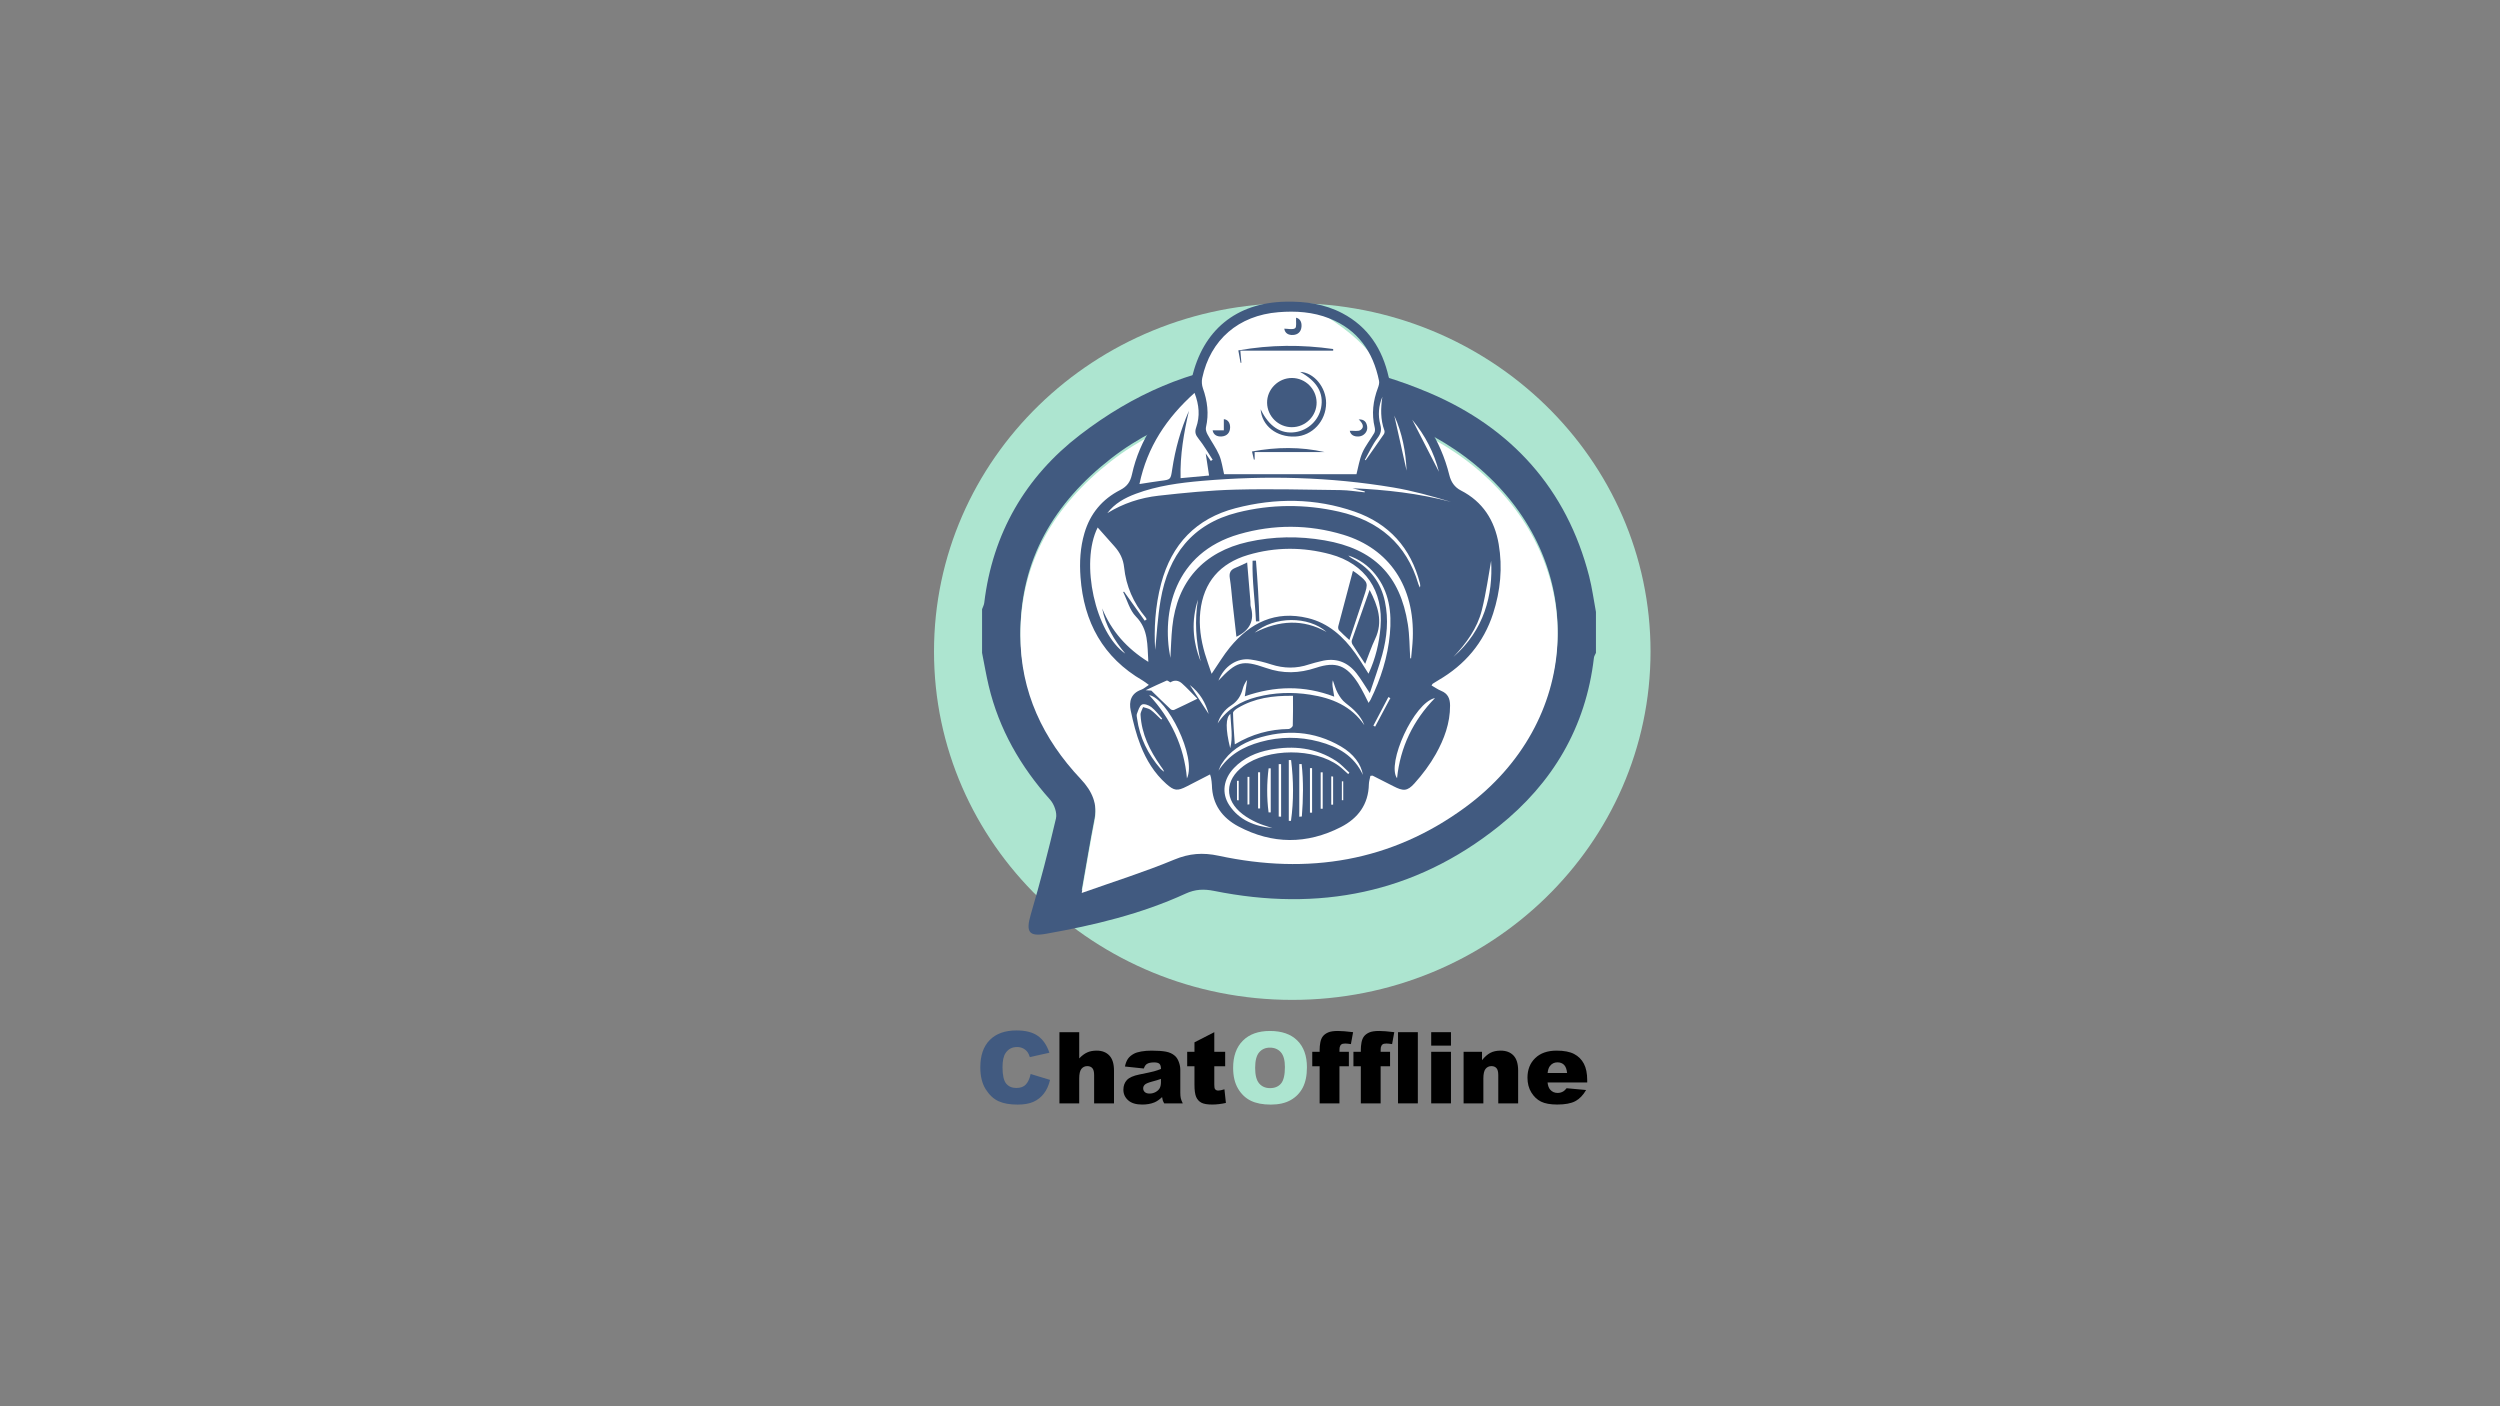 <?xml version="1.0" encoding="utf-8"?>
<!-- Generator: Adobe Illustrator 24.3.0, SVG Export Plug-In . SVG Version: 6.00 Build 0)  -->
<svg version="1.1" id="Capa_1" xmlns="http://www.w3.org/2000/svg" xmlns:xlink="http://www.w3.org/1999/xlink" x="0px" y="0px"
	 viewBox="0 0 1920 1080" style="enable-background:new 0 0 1920 1080;" xml:space="preserve">
<rect x="0" y="0" width="1920" height="1080" fill="#808080" stroke="none"/>
<style type="text/css">
	.st0{clip-path:url(#SVGID_2_);}
	.st1{clip-path:url(#SVGID_4_);fill:#415A80;}
	.st2{clip-path:url(#SVGID_4_);}
	.st3{clip-path:url(#SVGID_4_);fill:#ADE5D0;}
	.st4{clip-path:url(#SVGID_4_);fill:#FFFFFF;}
</style>
<g>
	<g>
		<defs>
			<rect id="SVGID_1_" x="113" width="1693.71" height="1080"/>
		</defs>
		<clipPath id="SVGID_2_">
			<use xlink:href="#SVGID_1_"  style="overflow:visible;"/>
		</clipPath>
		<g class="st0">
			<defs>
				<rect id="SVGID_3_" x="113" width="1693.71" height="1080"/>
			</defs>
			<clipPath id="SVGID_4_">
				<use xlink:href="#SVGID_3_"  style="overflow:visible;"/>
			</clipPath>
			<path class="st1" d="M791.53,824.85l14.92,4.51c-1,4.18-2.58,7.68-4.73,10.48c-2.16,2.81-4.83,4.92-8.02,6.35
				c-3.19,1.43-7.26,2.14-12.19,2.14c-5.99,0-10.88-0.87-14.67-2.61c-3.79-1.74-7.07-4.8-9.83-9.18c-2.76-4.38-4.13-9.99-4.13-16.82
				c0-9.11,2.42-16.11,7.27-21.01c4.85-4.89,11.71-7.34,20.57-7.34c6.94,0,12.39,1.4,16.36,4.21c3.97,2.81,6.92,7.11,8.85,12.93
				l-15.03,3.34c-0.53-1.68-1.08-2.91-1.65-3.68c-0.95-1.3-2.12-2.3-3.49-3c-1.38-0.7-2.92-1.05-4.62-1.05
				c-3.86,0-6.81,1.55-8.87,4.65c-1.55,2.3-2.33,5.92-2.33,10.85c0,6.1,0.93,10.29,2.78,12.55c1.85,2.26,4.46,3.4,7.82,3.4
				c3.26,0,5.72-0.91,7.38-2.74C789.57,830.98,790.78,828.33,791.53,824.85"/>
			<path class="st2" d="M813.66,792.71h15.18v20.14c2.06-2.14,4.11-3.67,6.16-4.59c2.04-0.92,4.45-1.38,7.24-1.38
				c4.13,0,7.38,1.26,9.75,3.77c2.38,2.51,3.56,6.37,3.56,11.56v25.18h-15.26v-21.78c0-2.49-0.46-4.25-1.38-5.28
				c-0.92-1.03-2.21-1.55-3.88-1.55c-1.84,0-3.33,0.7-4.48,2.09c-1.14,1.4-1.72,3.89-1.72,7.5v19.03h-15.18V792.71z"/>
			<path class="st2" d="M878.45,820.61l-14.51-1.53c0.55-2.54,1.34-4.53,2.37-5.99c1.03-1.45,2.52-2.72,4.46-3.78
				c1.39-0.77,3.31-1.37,5.74-1.79c2.44-0.42,5.07-0.63,7.91-0.63c4.55,0,8.21,0.26,10.97,0.77c2.76,0.51,5.06,1.57,6.9,3.19
				c1.29,1.12,2.31,2.7,3.06,4.76c0.75,2.05,1.12,4.01,1.12,5.88v17.49c0,1.86,0.12,3.33,0.35,4.38c0.24,1.06,0.75,2.4,1.55,4.05
				h-14.25c-0.57-1.02-0.95-1.8-1.12-2.33c-0.17-0.53-0.35-1.37-0.52-2.52c-1.99,1.91-3.97,3.28-5.93,4.1
				c-2.68,1.09-5.81,1.64-9.36,1.64c-4.72,0-8.31-1.09-10.76-3.28c-2.45-2.19-3.67-4.89-3.67-8.09c0-3.01,0.88-5.48,2.65-7.42
				c1.77-1.94,5.02-3.38,9.77-4.33c5.69-1.14,9.39-1.94,11.08-2.41c1.69-0.46,3.48-1.06,5.37-1.81c0-1.87-0.39-3.17-1.16-3.92
				c-0.77-0.75-2.13-1.12-4.07-1.12c-2.49,0-4.35,0.4-5.59,1.2C879.83,817.73,879.05,818.89,878.45,820.61 M891.62,828.59
				c-2.09,0.75-4.27,1.4-6.53,1.98c-3.08,0.82-5.04,1.63-5.86,2.42c-0.84,0.82-1.27,1.75-1.27,2.8c0,1.2,0.42,2.17,1.25,2.93
				c0.83,0.76,2.06,1.14,3.67,1.14c1.69,0,3.26-0.41,4.72-1.23c1.45-0.82,2.49-1.82,3.1-3c0.61-1.18,0.91-2.72,0.91-4.61V828.59z"/>
			<path class="st2" d="M932.58,792.71v15.07h8.35v11.12h-8.35v14.03c0,1.69,0.16,2.8,0.48,3.35c0.5,0.84,1.37,1.27,2.61,1.27
				c1.12,0,2.68-0.32,4.7-0.97l1.12,10.48c-3.76,0.82-7.26,1.23-10.52,1.23c-3.78,0-6.56-0.48-8.36-1.45
				c-1.79-0.97-3.11-2.44-3.97-4.41c-0.86-1.98-1.29-5.17-1.29-9.59V818.9h-5.59v-11.12h5.59v-7.27L932.58,792.71z"/>
			<path class="st3" d="M947.05,820.09c0-8.93,2.49-15.88,7.46-20.85c4.97-4.97,11.9-7.46,20.78-7.46c9.1,0,16.11,2.44,21.04,7.33
				c4.92,4.89,7.39,11.73,7.39,20.54c0,6.39-1.08,11.63-3.23,15.72c-2.15,4.09-5.26,7.28-9.33,9.55c-4.07,2.28-9.13,3.41-15.2,3.41
				c-6.17,0-11.27-0.98-15.31-2.95c-4.04-1.97-7.32-5.07-9.83-9.33C948.3,831.8,947.05,826.48,947.05,820.09 M963.95,820.16
				c0,5.52,1.02,9.49,3.08,11.9c2.05,2.41,4.84,3.62,8.37,3.62c3.63,0,6.44-1.18,8.43-3.54c1.99-2.36,2.98-6.6,2.98-12.72
				c0-5.15-1.04-8.91-3.11-11.28c-2.08-2.37-4.89-3.56-8.45-3.56c-3.41,0-6.14,1.21-8.21,3.62
				C964.98,810.6,963.95,814.59,963.95,820.16"/>
			<path class="st2" d="M1028.7,807.78h7.24v11.11h-7.24v28.5h-15.22v-28.5h-5.67v-11.11h5.67v-1.79c0-1.62,0.17-3.4,0.52-5.33
				c0.35-1.94,1-3.52,1.96-4.76c0.96-1.23,2.3-2.22,4.03-2.98c1.73-0.76,4.26-1.14,7.59-1.14c2.66,0,6.53,0.31,11.6,0.93l-1.68,9.17
				c-1.82-0.3-3.28-0.45-4.4-0.45c-1.37,0-2.35,0.23-2.95,0.69c-0.6,0.46-1.02,1.19-1.27,2.18
				C1028.76,804.86,1028.7,806.01,1028.7,807.78"/>
			<path class="st2" d="M1060.33,807.78h7.24v11.11h-7.24v28.5h-15.22v-28.5h-5.67v-11.11h5.67v-1.79c0-1.62,0.17-3.4,0.52-5.33
				c0.35-1.94,1-3.52,1.96-4.76c0.96-1.23,2.3-2.22,4.03-2.98c1.73-0.76,4.26-1.14,7.59-1.14c2.66,0,6.53,0.31,11.6,0.93l-1.68,9.17
				c-1.82-0.3-3.28-0.45-4.4-0.45c-1.37,0-2.35,0.23-2.95,0.69c-0.6,0.46-1.02,1.19-1.27,2.18
				C1060.39,804.86,1060.33,806.01,1060.33,807.78"/>
			<rect x="1073.68" y="792.71" class="st2" width="15.22" height="54.68"/>
			<path class="st2" d="M1099.16,792.71h15.18v10.33h-15.18V792.71z M1099.16,807.78h15.18v39.61h-15.18V807.78z"/>
			<path class="st2" d="M1124.04,807.78h14.14v6.45c2.11-2.64,4.25-4.52,6.42-5.65c2.16-1.13,4.8-1.7,7.91-1.7
				c4.2,0,7.49,1.25,9.86,3.75c2.38,2.5,3.56,6.36,3.56,11.58v25.18h-15.26v-21.78c0-2.48-0.46-4.24-1.38-5.28
				c-0.92-1.03-2.21-1.55-3.88-1.55c-1.84,0-3.33,0.69-4.48,2.09c-1.14,1.39-1.71,3.89-1.71,7.5v19.02h-15.18V807.78z"/>
			<path class="st2" d="M1218.97,831.35h-30.44c0.27,2.44,0.93,4.25,1.98,5.45c1.47,1.72,3.38,2.57,5.75,2.57
				c1.49,0,2.91-0.37,4.25-1.12c0.82-0.47,1.7-1.31,2.65-2.5l14.96,1.38c-2.29,3.98-5.05,6.83-8.28,8.56
				c-3.23,1.73-7.87,2.59-13.91,2.59c-5.25,0-9.38-0.74-12.39-2.22c-3.01-1.48-5.5-3.83-7.48-7.05c-1.98-3.22-2.96-7.01-2.96-11.36
				c0-6.19,1.98-11.2,5.95-15.03c3.97-3.83,9.44-5.74,16.43-5.74c5.67,0,10.15,0.86,13.43,2.57c3.28,1.72,5.78,4.2,7.5,7.46
				c1.72,3.26,2.57,7.5,2.57,12.72V831.35z M1203.53,824.08c-0.3-2.93-1.09-5.03-2.37-6.3c-1.28-1.27-2.97-1.9-5.06-1.9
				c-2.41,0-4.34,0.96-5.78,2.87c-0.92,1.19-1.51,2.97-1.75,5.33H1203.53z"/>
			<path class="st3" d="M992.47,232.85c151.96,0,275.14,119.78,275.14,267.53c0,147.75-123.19,267.53-275.14,267.53
				c-151.96,0-275.15-119.78-275.15-267.53C717.32,352.62,840.51,232.85,992.47,232.85"/>
			<path class="st1" d="M1225.69,469.97v31.44c-0.53,1.25-1.41,2.45-1.55,3.74c-6.2,53.43-31.77,96.39-73.13,129.45
				c-64.57,51.62-138.36,65.82-218.6,49.61c-7.79-1.57-14.43-1.32-21.89,2.1c-34.08,15.65-70.31,24.27-107.04,30.82
				c-13.6,2.42-15.73-1.58-11.77-15.06c7.14-24.31,13.53-48.86,19.28-73.53c1-4.29-1.37-10.88-4.48-14.36
				c-22.71-25.42-39.2-54.05-47.15-87.34c-2.01-8.41-3.43-16.95-5.13-25.44v-33.53c0.57-1.62,1.47-3.2,1.67-4.86
				c6.38-53.37,31.66-96.84,73.57-129.03c82.72-63.54,173.9-72.52,268.73-32.06c62.38,26.62,104.99,73.38,122.26,140.62
				C1222.76,451.54,1223.97,460.82,1225.69,469.97 M830.76,683.68c24.74-8.78,48.3-16.16,71-25.6c11.65-4.85,22.02-5.61,34.23-2.99
				c68.45,14.7,132.53,4.63,189.68-37.47c88.14-64.93,94.6-181.5,14.62-254.38c-76.7-69.9-204.85-75.09-286.98-11.17
				c-43.58,33.92-69.69,77.56-69.62,134.15c0.06,42.94,17.28,79.17,46.36,109.98c8.8,9.32,13.15,19.25,10.62,32.15
				C837.27,645.69,834.41,663.13,830.76,683.68"/>
			<path class="st4" d="M830.76,685.81c3.65-20.55,6.5-37.99,9.9-55.32c2.53-12.91-1.83-22.83-10.62-32.15
				c-29.08-30.81-46.3-67.04-46.36-109.98c-0.07-56.6,26.03-100.23,69.62-134.15c82.13-63.92,210.28-58.73,286.98,11.17
				c79.99,72.88,73.52,189.45-14.62,254.38c-57.15,42.1-121.23,52.17-189.68,37.47c-12.21-2.62-22.58-1.86-34.23,2.99
				C879.06,669.66,855.51,677.03,830.76,685.81"/>
			<path class="st4" d="M1006.98,235.83h-32.86c-29.09,0-52.67,23.58-52.67,52.67l-44.02,60.05l235.68,16.34
				c-3.61-11.71-10.39-28.73-23.49-46.3c-10.5-14.07-21.68-23.96-30.39-30.53C1059.21,284.58,1058.87,266.08,1006.98,235.83"/>
			<path class="st1" d="M968.17,314.3c6.36,13.21,15.45,19.22,26.62,17.59c9.85-1.43,17.92-9.07,19.81-18.73
				c2.2-11.28-3.16-20.42-16.15-27.54c10.51,0.32,20.05,11.75,20.01,23.95c-0.05,13.8-10.59,25.17-23.85,25.71
				C980.3,335.86,969.06,326.94,968.17,314.3"/>
			<path class="st1" d="M992.08,328.08c-10.34-0.04-18.77-8.35-18.95-18.69c-0.18-10.35,8.6-19.14,19.1-19.1
				c10.32,0.04,18.78,8.42,18.93,18.74C1011.31,319.44,1002.62,328.12,992.08,328.08"/>
			<path class="st1" d="M1099.45,526.44c2.47,1.41,4.8,3.08,7.37,4.13c5.21,2.12,6.81,5.98,6.83,11.29
				c0.05,13.54-4.53,25.82-10.94,37.26c-4.52,8.06-10.22,15.64-16.41,22.52c-5.6,6.23-8.71,5.99-16.17,2.16
				c-5.29-2.71-10.59-5.4-15.9-8.07c-0.25-0.13-0.65,0.04-1.76,0.13c-0.38,2.03-1.13,4.25-1.18,6.49
				c-0.31,15.45-8.36,26.11-21.45,32.82c-26.17,13.41-52.68,13.31-78.69-0.45c-12.49-6.61-20.14-17.02-20.41-31.83
				c-0.03-1.86-0.41-3.72-0.68-5.56c-0.1-0.65-0.36-1.27-0.75-2.58c-6.09,3.13-11.93,6.13-17.77,9.14c-7.3,3.76-9.73,3.56-15.9-1.94
				c-9.09-8.09-15.32-18.31-19.67-29.43c-3.37-8.62-5.68-17.74-7.58-26.82c-1.46-6.95,0.19-13.23,8.1-16.01
				c1.85-0.65,3.41-2.12,5.83-3.69c-1.87-1.33-3.21-2.46-4.7-3.33c-30.52-17.72-45.28-44.89-47.79-79.45
				c-0.83-11.44-0.23-22.71,3.03-33.8c4.4-15.01,13.67-26.04,27.46-33.1c5.17-2.65,7.75-6.14,9-11.86
				c5.98-27.46,21.63-49.07,41.97-67.74c1.76-1.61,3.51-3.88,4.01-6.12c8.37-37.05,34.08-58.16,72.08-58.91
				c15.15-0.3,29.88,1.71,43.48,8.85c19.89,10.45,30.79,27.5,35.65,49.01c0.58,2.57,2.21,5.33,4.16,7.11
				c20.54,18.8,35.67,40.91,42.42,68.22c1.31,5.28,4.02,9.3,8.86,11.79c16.87,8.65,25.92,22.96,29.04,41.16
				c3.1,18.08,1.34,35.97-4.28,53.37c-7.27,22.52-21.66,39.36-42.03,51.21c-1.47,0.85-2.91,1.75-4.33,2.67
				C1100.1,525.26,1099.98,525.63,1099.45,526.44 M884.22,530.38c4.95,4.81,9.87,9.65,14.9,14.37c0.55,0.52,1.94,0.76,2.63,0.44
				c5.62-2.58,11.16-5.33,17.83-8.57c-4.44-4.46-7.95-8.31-11.82-11.76c-2.57-2.29-5.74-2.89-8.92-0.8
				c-0.96-0.49-2.2-1.65-2.84-1.38c-5,2.11-9.88,4.49-16.14,7.41C882.37,530.26,883.29,530.32,884.22,530.38 M1041.77,364.21
				c1.35-5.14,2.2-11.13,4.51-16.48c2.32-5.37,6.19-10.05,9.15-15.17c0.65-1.12,0.69-2.89,0.37-4.2
				c-2.55-10.46-1.29-20.54,2.45-30.49c0.63-1.67,1.2-3.68,0.86-5.35c-4.57-22.42-16.26-39.3-38.14-47.98
				c-12.6-5-25.76-5.86-39.09-4.78c-30.69,2.47-52.3,21.1-58.58,50.6c-0.53,2.47-0.31,5.43,0.53,7.82
				c3.49,9.84,4.73,19.72,2.34,30.02c-0.38,1.64,0.35,3.83,1.21,5.42c2.88,5.35,6.56,10.33,8.96,15.87
				c1.97,4.56,2.54,9.72,3.75,14.71H1041.77z M1051.02,517.4c5.43-11.65,8.2-23.48,9.22-35.7c2.33-27.97-11.7-48.74-38.4-55.99
				c-21.07-5.72-42.41-5.72-63.38,0.51c-21.47,6.38-34.16,20.79-36.62,43.42c-1.19,10.95,0.41,21.7,3.48,32.22
				c1.5,5.13,3.36,10.15,5.2,15.62c5.04-7.34,9.09-14.25,14.11-20.37c15.52-18.9,34.95-28.43,59.78-22.44
				c15.82,3.82,27.23,14.13,36.45,27.04C1044.36,506.61,1047.44,511.84,1051.02,517.4 M846.45,467.22
				c7.13,17.5,18.95,30.82,35.47,41.09c-0.86-12.85,0.27-24.87-9.54-34.82c-4.76-4.82-6.63-12.47-9.81-18.84
				c0.24-0.07,0.49-0.14,0.73-0.22c5.28,7.42,10.57,14.85,15.85,22.27c0.5-0.34,1-0.69,1.5-1.04c-0.3-0.52-0.52-1.1-0.9-1.56
				c-9.31-11.12-14.92-23.97-16.42-38.3c-0.68-6.53-3.3-11.57-7.44-16.21c-4.21-4.72-8.4-9.45-12.87-14.48
				c-13.71,27.26-1.65,81.17,21.2,96.87C855.71,491.73,848.97,480.58,846.45,467.22 M928.56,365.21
				c-0.89-5.84-1.67-11.03-2.57-16.94c1.58,2.32,2.75,4.03,3.91,5.74c0.47-0.31,0.95-0.62,1.42-0.93
				c-3.57-5.42-6.79-11.12-10.84-16.16c-2.32-2.88-3.07-5.06-1.83-8.61c3.03-8.64,2.33-17.27-1.24-26.57
				c-21.42,19.23-36.32,41.4-42.31,70.01c3.64-0.57,6.14-0.96,8.63-1.34c2.52-0.38,5.04-0.79,7.56-1.1
				c7.86-0.95,7.77-0.95,8.97-8.92c2.33-15.5,6.48-30.49,12.85-44.88c-3.91,16.86-6.89,33.79-6.42,51.73
				C913.97,366.57,920.68,365.95,928.56,365.21 M1083.05,505.56c0.22,0.03,0.44,0.05,0.66,0.08c0.45-5.12,1.11-10.23,1.3-15.36
				c1.5-39.7-17.81-68.83-53.41-79.61c-26.5-8.02-53.42-8.08-79.95-0.42c-49.96,14.43-59.7,59.97-52.79,95.02
				c0.47-7.93,0.63-15.9,1.46-23.8c3.67-34.98,23.93-57.65,58.22-65.29c19.48-4.34,39.12-4.56,58.72-1.19
				c37.83,6.51,58.08,26.87,63.96,64.43C1082.58,488.03,1082.48,496.84,1083.05,505.56 M850.42,394.11
				c12.13-7.51,25.42-11.85,39.34-13.41c19.73-2.21,39.56-4.17,59.39-4.67c26.8-0.68,53.64,0.03,80.47,0.37
				c6.16,0.08,12.31,1.12,18.47,1.72c0.03-0.23,0.05-0.46,0.08-0.69c-3.16-0.82-6.33-1.64-9.49-2.47
				c25.6,1.12,50.91,3.94,75.71,10.5c-14.62-4.39-29.33-8.55-44.31-11.06c-48.69-8.16-97.7-9.37-146.84-5.1
				c-17.28,1.5-34.49,3.77-50.89,9.9C863.86,382.36,856.04,386.62,850.42,394.11 M993.01,534.39c-15.52-0.23-29.62,1.72-42.42,9.39
				c-1.48,0.89-3.64,2.51-3.62,3.75c0.14,7.82,0.81,15.63,1.35,24.13c13.31-7.96,26.87-11.57,41.41-11.79
				c1.1-0.02,3.1-1.68,3.13-2.64C993.13,549.84,993.01,542.42,993.01,534.39 M887.18,499.11c1.17-11.13,1.85-24.88,4.18-38.34
				c5.93-34.24,24.07-58.37,59.06-67.16c25.81-6.48,51.91-6.54,77.79-0.68c30.7,6.95,52.02,24.73,61.11,55.68
				c0.27,0.9,0.76,1.74,1.15,2.6c0.4-1.18,0.31-2.19,0.06-3.15c-6.98-27.28-23.78-45.96-50.25-55.15
				c-30.04-10.44-60.75-10.6-91.36-2.63c-30.3,7.89-49.11,27.63-57.15,57.82C887.08,465.7,886.19,483.59,887.18,499.11
				 M935.75,522.72c13.95-14.76,18.09-16.2,36.59-9.72c13.02,4.56,25.36,4.18,38.31-0.12c15.49-5.16,23.54-1.82,32.38,11.88
				c1.74,2.7,3.19,5.6,4.72,8.44c1.07,1.99,2.03,4.04,3.31,6.61c0.84-1.3,1.25-1.81,1.53-2.38c7.84-16,13.21-32.78,14.84-50.55
				c1.52-16.47-0.41-32.32-11.23-45.82c-5.47-6.82-12.39-11.68-20.68-14.44c1.15,1.24,2.55,2.11,3.99,2.91
				c12.92,7.19,21.01,17.98,24.1,32.45c2.95,13.78,1.6,27.44-2.04,40.83c-2.63,9.67-6.16,19.09-9.58,29.5
				c-3.99-6-6.78-10.87-10.21-15.23c-6.96-8.85-16.07-12.14-27.15-9.31c-3.12,0.8-6.29,1.47-9.34,2.51c-9.69,3.29-19.27,3.16-29,0
				c-5.14-1.67-10.47-3.03-15.82-3.77C950.09,505.08,940.12,511.55,935.75,522.72 M977.23,635.98c-3.98-1.38-8.1-2.48-11.91-4.24
				c-3.82-1.77-7.62-3.84-10.94-6.41c-14.19-10.94-13.88-26.28,0.55-36.97c18.8-13.93,54.42-14.06,73.28-0.17
				c2.56,1.89,4.81,4.19,7.21,6.3l0.93-1.07c-3.34-3.01-6.35-6.5-10.07-8.93c-15.64-10.24-32.88-12.11-50.89-8.7
				c-10.55,2-20.15,6.12-27.72,14.07c-8.06,8.47-9.66,19.26-3.65,28.43C951.78,630.12,963.81,634.58,977.23,635.98 M1047.85,556.98
				c-2.82-7.52-8.42-12.46-14.53-17.15c-2.49-1.9-4.44-4.78-5.97-7.58c-1.65-3.04-2.53-6.5-3.74-9.78c-0.56,2.32-0.26,4.31,0.06,6.3
				c0.3,1.92,0.63,3.84,1.02,6.26c-23.11-8.81-45.63-8.3-68.68-0.27c0.68-4.74,1.24-8.66,1.8-12.59c-1.61,2.12-2.73,4.4-3.36,6.8
				c-1.42,5.43-4.04,9.64-8.97,12.84c-4.91,3.19-8.54,7.88-10.32,13.78c7.24-10.95,17.64-17.08,30-20.27
				c13.5-3.48,27.18-3.97,40.92-1.84C1022.91,536.09,1037.84,542.17,1047.85,556.98 M1046.71,595.15
				c-1.3-8.23-7.15-16.18-16.82-21.84c-20.8-12.18-42.82-13.32-65.38-5.95c-10.89,3.56-20.27,9.6-26.49,19.63
				c-0.94,1.51-1.49,3.26-2.22,4.9c7.76-12.12,19.18-18.47,32.31-22.1c14.87-4.11,29.96-4.2,44.86-0.22
				C1027.56,573.48,1040.07,580.5,1046.71,595.15 M882.53,533.85c16.71,18.03,26.88,39.21,29.04,63.96
				C919.28,581.46,896.21,535.9,882.53,533.85 M1102.09,536.1c-16.23,3.38-37.37,50.49-29.16,61.58
				C1075.38,573.86,1085.32,553.21,1102.09,536.1 M891.8,552.6c0.26-0.23,0.53-0.45,0.79-0.67c-2.76-3.02-5.22-6.43-8.4-8.92
				c-1.88-1.48-5.59-2.78-7.2-1.88c-1.99,1.11-2.81,4.53-3.83,7.08c-0.4,1.01-0.08,2.36,0.09,3.53
				c2.03,14.75,8.35,27.51,18.03,38.69c0.78,0.9,1.86,1.54,2.8,2.3c-0.65-1.81-1.77-3.09-2.73-4.48
				c-8.27-11.87-14.63-24.53-15.41-39.29c-0.1-1.93,1.26-3.94,1.95-5.91c2,0.7,4.31,0.99,5.93,2.2
				C886.7,547.41,889.16,550.12,891.8,552.6 M991.56,583.73c-0.59-0.01-1.18-0.02-1.77-0.03v46.74c0.55,0,1.11,0,1.67,0
				C993.66,614.89,993.46,599.31,991.56,583.73 M1145.18,430.69c-1.88,10.28-3.73,24.4-7.19,38.11
				c-3.51,13.9-11.98,25.35-21.75,35.69C1139.96,483.8,1146.7,456.85,1145.18,430.69 M982.05,627.13c0.61,0.03,1.23,0.05,1.84,0.08
				v-40.34c-0.61,0-1.23,0-1.84,0V627.13z M997.85,627.25c0.66-0.06,1.32-0.13,1.97-0.19c1.05-13.44,1.32-26.86-0.15-40.27
				c-0.61,0.01-1.21,0.01-1.82,0.02V627.25z M1018.8,485.34c-13.91-12.35-40.24-12.2-55.23,0.53
				C982.55,476.21,1000.67,475.3,1018.8,485.34 M1007.68,589.92h-1.64v34.22h1.64V589.92z M1048.19,353.21
				c0.22,0.08,0.45,0.16,0.67,0.24c4.67-6.66,9.38-13.3,13.97-20.02c0.48-0.71,0.68-2,0.39-2.79c-3.09-8.49-2.88-17.15-1.56-25.91
				c-2.9,6.95-3.48,14.17-1.59,21.32c1.1,4.17,0.48,6.93-2.2,10.44C1054,341.57,1051.36,347.59,1048.19,353.21 M975.92,590.1
				c-0.54,0-1.09,0-1.63,0c-1.41,11.27-1.48,22.53-0.03,33.8c0.55,0,1.1,0,1.66,0V590.1z M944.8,574.65
				c2.2-8.53,0.55-17.21,0.12-26.35C941.33,551.12,941.07,559.65,944.8,574.65 M920.04,460.53c-5.14,15.95-4.21,31.79,2.07,47.39
				C918.42,492.29,917.41,476.57,920.04,460.53 M1105.1,362.31c-3.7-14.62-10.5-27.88-20.51-39.97
				C1091.61,336.03,1098.44,349.34,1105.1,362.31 M1015.83,593.14c-0.51,0-1.03,0-1.54,0v27.99h1.54V593.14z M1080.26,361.48
				c-0.62-14.71-3.38-28.88-9.44-42.29C1073.96,333.29,1077.11,347.38,1080.26,361.48 M967.76,593.12h-1.57v27.77h1.57V593.12z
				 M958.09,617.92c0.48-0.06,0.96-0.12,1.44-0.19v-21.12c-0.48,0-0.96,0-1.44,0.01V617.92z M1023.83,596.39
				c-0.48-0.05-0.96-0.1-1.43-0.14v21.72c0.48,0,0.95,0,1.43,0V596.39z M928.27,548.34c-2.3-8.4-6.52-16.1-14.49-22.27
				C918.9,533.94,923.59,541.14,928.27,548.34 M1054.73,557.32c0.46,0.24,0.92,0.49,1.38,0.73c3.89-7.3,7.79-14.6,11.68-21.9
				c-0.51-0.27-1.01-0.53-1.52-0.8C1062.43,542.68,1058.58,550,1054.73,557.32 M950.01,614.54c0.44,0.04,0.87,0.08,1.31,0.12v-14.99
				c-0.44,0-0.87,0-1.31,0V614.54z M1030.55,614.55h1.06v-14.48h-1.06V614.55z"/>
			<path class="st1" d="M952.58,269.29c0.37,4.27,0.59,6.77,0.81,9.27c-0.21,0.03-0.43,0.06-0.64,0.09
				c-0.55-3.04-1.1-6.07-1.72-9.55c24.63-4.4,48.71-4.47,72.84-1.06l0.02,1.25H952.58z"/>
			<path class="st1" d="M963.57,347.21v5.72c-0.2,0.02-0.4,0.05-0.6,0.07c-0.43-1.91-0.87-3.82-1.43-6.27
				c18.9-3.49,37.33-3.68,55.82,0.47H963.57z"/>
			<path class="st1" d="M995.4,244c2.8,0.61,4.51,3.1,4.14,7.03c-0.35,3.76-2.71,5.95-6.29,6.22c-3.77,0.29-6.48-1.39-6.91-4.83
				c2.93,0,6.41,0.98,8.29-0.33C995.97,251.14,995.19,247.14,995.4,244"/>
			<path class="st1" d="M1036.63,330.84c3.02-0.15,6.5,0.71,8.38-0.65c3.21-2.32,1.3-5.4-1.53-8.07c4.56-0.21,6.09,2.35,6.53,5.71
				c0.47,3.64-2.48,7.01-6.21,7.36C1039.67,335.57,1037.18,333.77,1036.63,330.84"/>
			<path class="st1" d="M939.9,321.92c3.13,0.28,4.96,2.89,4.82,6.58c-0.14,3.73-2.33,6.34-6.3,6.69c-4.17,0.36-6.63-1.62-7.13-4.72
				h8.61V321.92z"/>
			<path class="st1" d="M957.82,431.97c0.89,10.64,1.7,20.25,2.5,29.85c0.11,1.35-0.08,2.78,0.28,4.06
				c3.08,10.67-0.74,18.24-11.04,23.17c-0.99-8.77-2.03-17.74-3.02-26.72c-0.67-6.07-1.04-12.19-2.03-18.21
				c-0.65-4,0.41-6.47,4.17-7.97C951.51,435.03,954.21,433.64,957.82,431.97"/>
			<path class="st1" d="M1051.86,453.05c6.35,12.22,10.54,24.34,4.27,37.6c-2.87,6.07-5.01,12.49-7.67,19.2
				c-3.51-5.32-6.69-10.03-9.71-14.85c-0.54-0.87-0.86-2.31-0.54-3.23C1042.69,478.84,1047.29,465.95,1051.86,453.05"/>
			<path class="st1" d="M1039.05,438.41c1.46,0.99,2.33,1.5,3.11,2.12c8.72,6.87,8.8,7.16,5.29,17.66
				c-3.64,10.9-7.27,21.8-11.12,33.37c-2.97-2.76-5.6-5.02-7.97-7.53c-0.62-0.65-0.8-2.17-0.55-3.13
				C1031.43,466.97,1035.15,453.08,1039.05,438.41"/>
			<path class="st1" d="M964.58,477.24c-0.65-15.54-3.06-31.04-2.6-46.61c0.87-0.02,1.73-0.05,2.6-0.07
				c1.23,15.53,2.29,31.06,2.6,46.61C966.31,477.19,965.44,477.21,964.58,477.24"/>
		</g>
	</g>
</g>
</svg>

